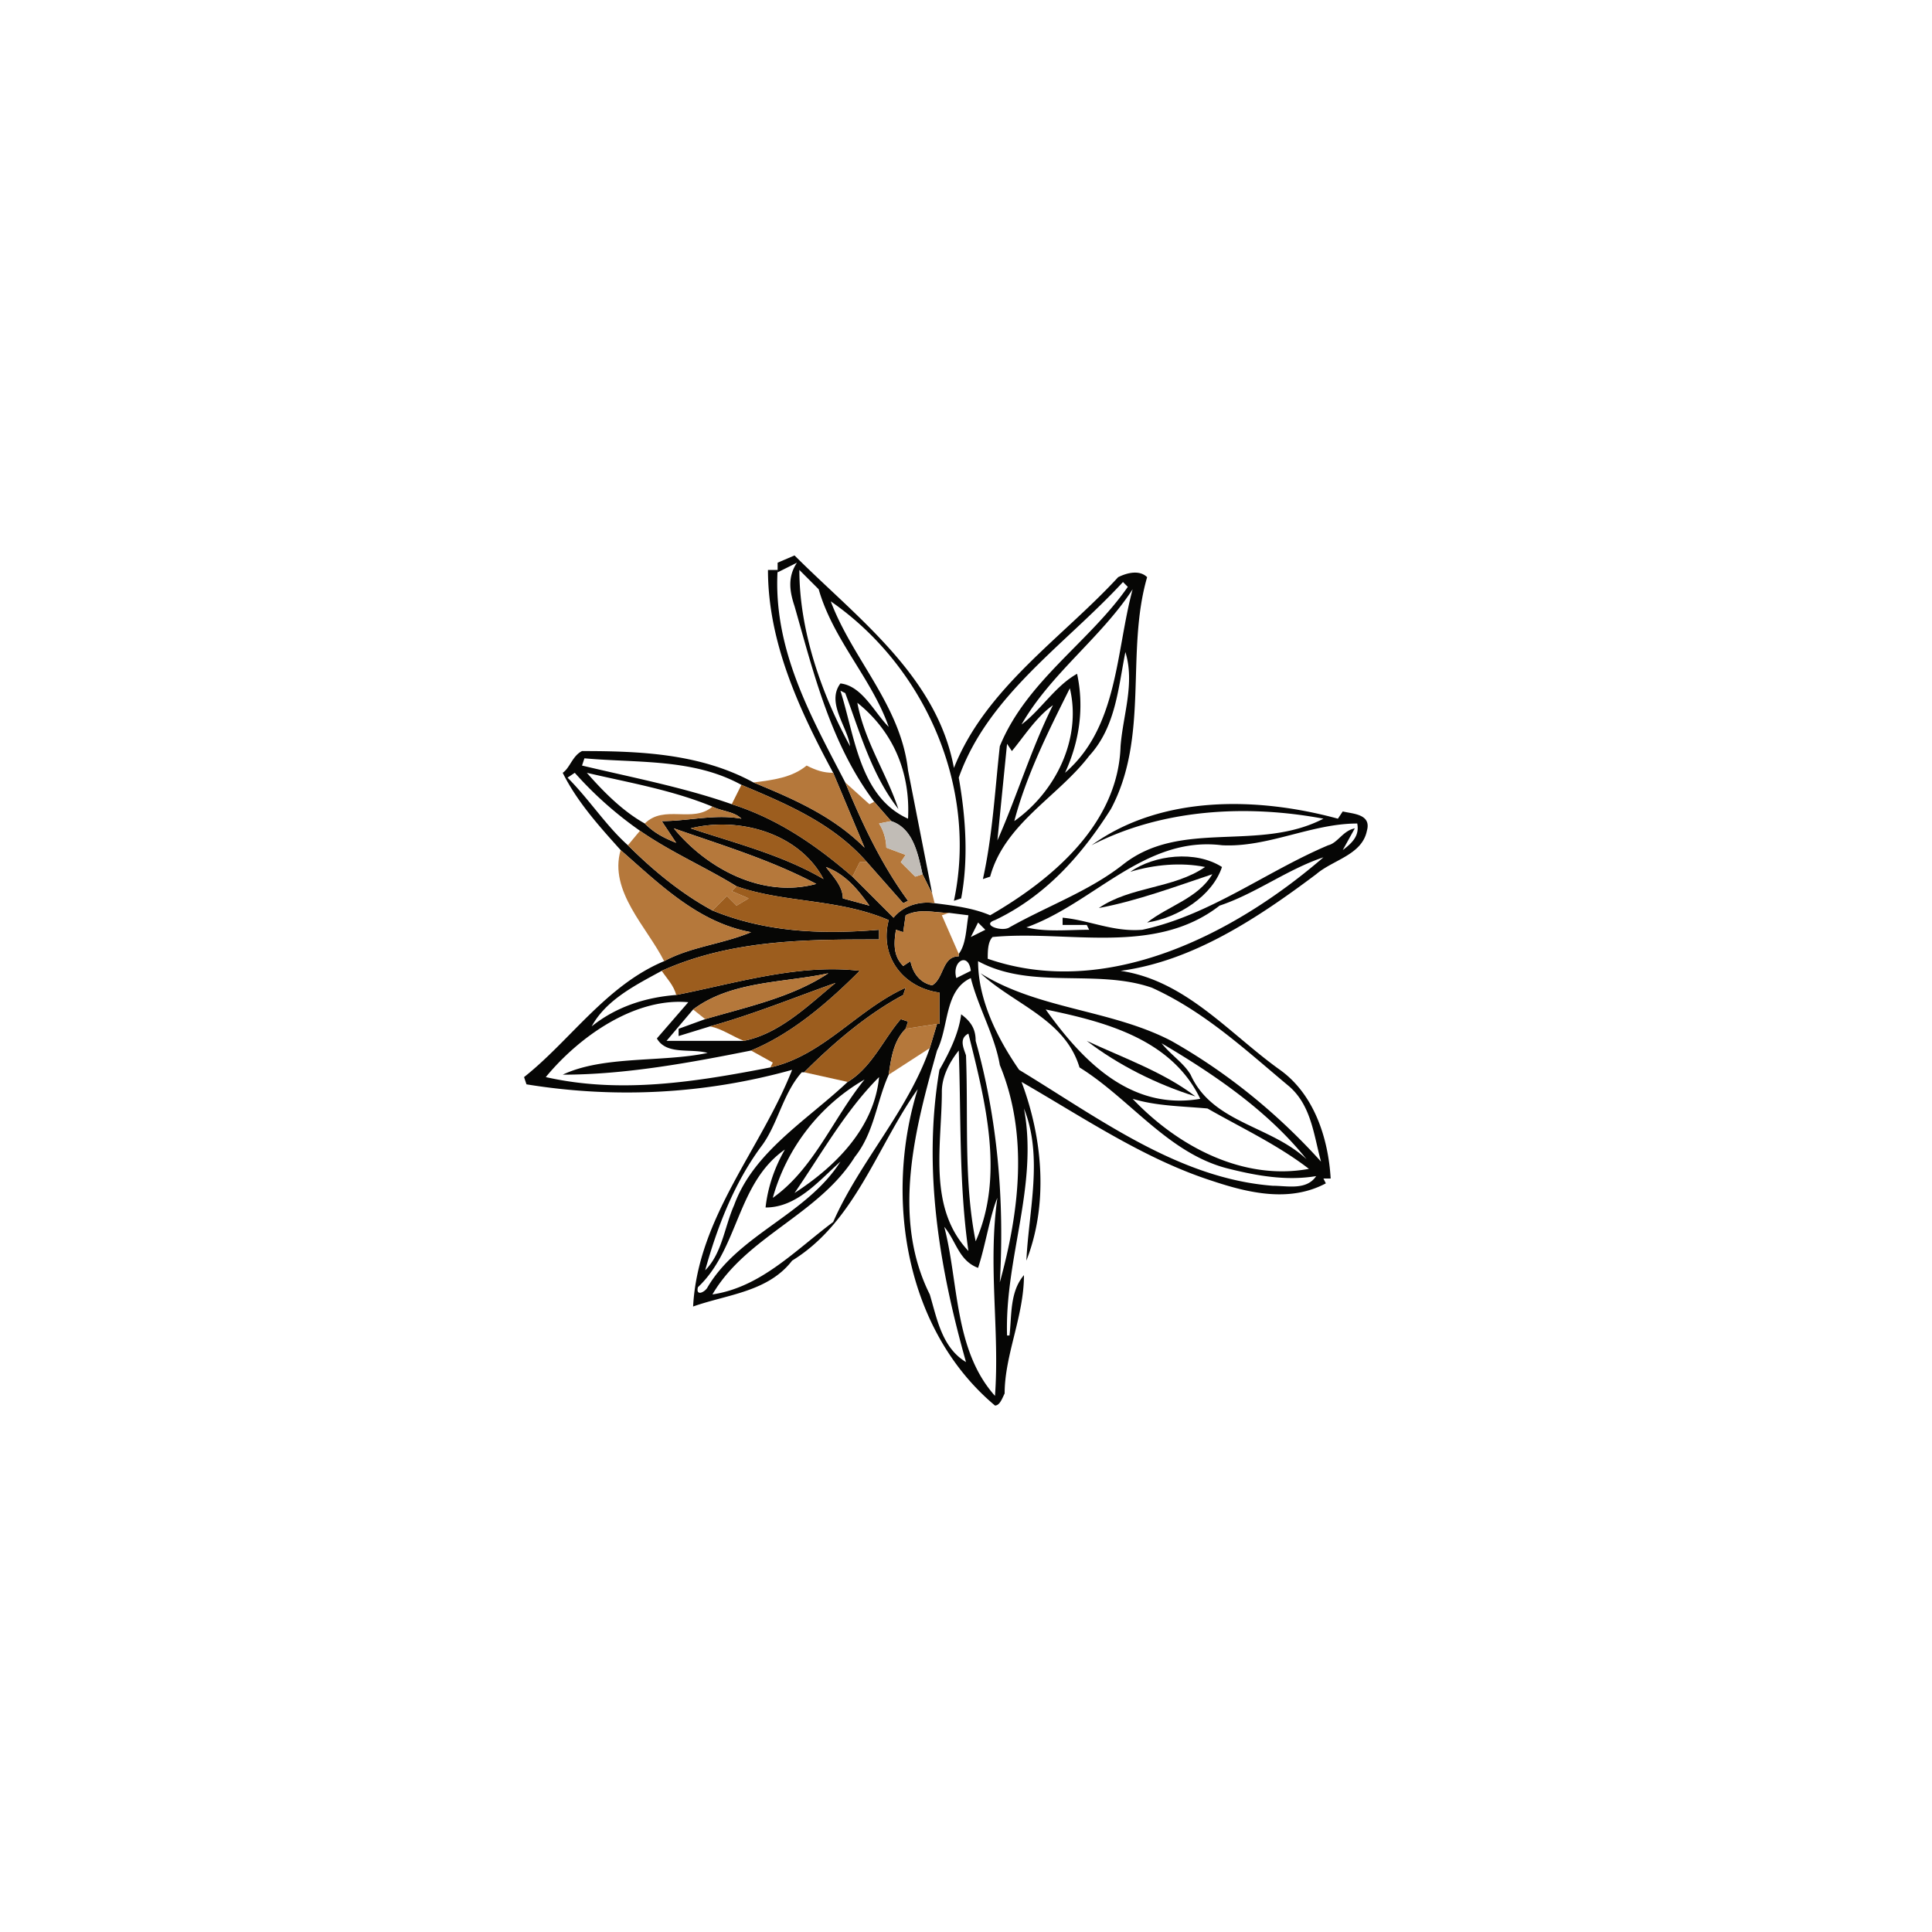 <svg width="1067" height="1067" viewBox="0 0 800 800" xmlns="http://www.w3.org/2000/svg"><g fill="#060605"><path d="M322 233l7-3c26 26 59 50 66 88 13-33 45-54 68-79 4-2 9-3 12 0-9 31 1 66-15 96-12 19-27 36-48 46-6 2 3 5 6 3 16-9 33-15 47-26 24-19 56-5 83-19-32-6-67-4-96 11 29-21 69-20 102-11l2-3c4 1 12 1 10 8-2 10-14 12-21 18-24 18-51 36-81 40 27 4 45 26 66 41 14 10 20 28 21 45h-3l1 2c-15 8-32 4-47-1-28-9-53-26-79-41 9 24 11 51 2 74 1-21 7-43-1-63 6 32-8 62-7 94h1c1-8 0-18 6-25 0 17-8 33-8 49-1 2-2 5-4 5-37-31-46-86-32-131-17 24-26 55-52 71-10 13-27 14-41 19 2-37 28-65 41-98-36 10-73 12-110 6l-1-3c19-15 34-38 58-48 11-6 24-7 36-12-22-4-38-20-54-34-9-10-18-20-24-32 3-2 4-7 8-9 24 0 49 1 71 13 17 7 33 14 46 27l-13-31c-14-26-27-54-27-84h4c-2 33 14 61 28 88 7 17 15 34 26 49l-2 1-15-17c-14-16-33-24-52-32-20-11-43-9-65-11l-1 3c21 5 42 9 62 16 19 6 35 17 50 30l17 17c4-5 11-7 17-6 8 1 16 2 23 5 26-15 53-38 54-70 1-13 6-26 2-39-3 15-4 31-15 43-13 17-35 28-41 50l-3 1c4-18 5-37 7-55 11-27 37-43 53-66l-2-2c-24 26-56 47-68 81 3 17 4 34 1 50l-3 1c10-47-12-97-51-124 9 24 29 43 32 70l10 51-4-8c-2-9-4-19-13-22l-7-8c-18-24-25-53-33-81-2-6-3-12 1-18l-8 4v-4m9 3c0 25 9 51 21 73-1-8-10-18-4-26 9 1 14 12 20 18-7-20-23-36-29-57l-8-8m92 64c8-6 14-16 23-21 3 14 1 28-5 41 22-19 21-50 28-76-13 20-34 35-46 56m-3 40c17-12 28-34 23-55-9 18-18 36-23 55m-72-54c6 19 8 44 28 53 1-19-6-36-21-48 3 16 12 29 17 44-11-14-16-32-22-48l-2-1m71 25l-2-3-4 40c8-18 14-38 23-56-7 5-12 13-17 19m-181 9l-3 2c9 9 16 20 25 28 10 10 22 20 35 27 22 9 45 10 69 8v4c-30 0-61 0-90 13-11 6-23 12-29 23 10-8 22-12 35-13 25-5 51-13 76-10-13 13-28 26-45 33-25 5-52 10-78 10 17-8 41-5 60-9-7-2-17 1-21-6l13-15c-22-2-45 14-59 31 31 7 62 2 93-4 22-5 36-24 56-33l-1 3c-15 8-29 20-41 32h-1c-8 9-10 22-17 31-11 15-18 33-23 51 7-7 8-18 12-27 8-22 30-35 47-51 10-6 15-18 22-26l3 1-1 3c-5 5-6 12-7 19-5 11-6 24-14 34-15 24-45 33-59 57 20-3 34-18 50-30 11-25 31-46 40-72l3-10h1v-13c-15-2-25-15-21-30-21-9-43-7-63-14-13-8-27-14-40-23-10-7-19-15-27-24m5 0c7 8 15 16 24 21 4 4 8 6 13 8l-6-9c11 0 22-3 33-1-3-3-8-3-12-5-17-7-35-10-52-14m43 23c18 6 38 11 55 21-10-19-35-26-55-21m220 7c-32-4-53 24-81 34 8 2 17 1 26 1l-1-2h-10v-3c11 1 21 6 33 5 28-6 51-24 77-35 4-1 6-6 11-7l-5 9c4-3 7-6 6-11-19 0-37 10-56 9m-227-7c14 17 37 29 59 23-19-10-39-16-59-23m226 32c-27 21-63 10-94 13-2 2-2 6-2 9 49 17 102-10 139-42-15 5-28 15-43 20m-163-16c3 4 7 8 7 13l11 3c-5-7-10-13-18-16m33 20l-1 7-3-1c-1 6-1 11 3 15l3-2c1 5 4 9 9 10 5-3 4-12 11-12v-1c3-4 3-10 4-16l-8-1c-6 0-12-2-18 1m27 9l6-3-3-3-3 6m-6 17l6-3c-1-8-8-4-6 3m9-7c0 16 8 32 17 45 33 20 66 45 105 48 6 0 14 2 18-4-12 2-24 0-36-3-25-6-41-29-62-42-6-20-27-26-41-39 24 15 54 15 79 28 23 13 44 30 62 50-3-11-4-23-13-31-18-15-35-31-57-41-23-8-50 1-72-11m-118 20l-11 13h32c15-3 27-15 38-24-17 6-34 13-52 18l-13 4v-3l11-4c17-5 36-9 51-19-18 4-40 3-56 15m101 17c-9 32-19 69-3 101 3 10 5 22 15 28-11-39-18-80-11-121 4-7 8-15 9-23 4 3 6 6 6 11 9 32 12 66 10 100 8-29 12-61 0-90-2-12-9-24-12-36-11 5-9 20-14 30m45-17c15 21 35 42 64 37-12-25-40-32-64-37m-33 19c1 26-1 52 4 77 12-27 4-58-3-86-4 2-2 6-1 9m81-5c4 5 9 8 12 13 9 20 33 21 48 35-16-20-38-35-60-48m-91 20c0 22-6 48 11 66-4-28-3-56-4-83-4 5-7 11-7 17m-61 42c17-11 33-27 35-48-14 14-24 32-35 48m-9 2c17-12 25-33 38-49a82 82 0 0 0-38 49m149-41c19 20 46 34 73 29-13-10-28-17-42-25-11-1-21-1-31-4m-180 78c-1 4 3 2 4 0 13-22 41-30 55-52-9 8-18 19-31 19 1-9 4-17 8-24-20 14-19 41-36 57m116-8c-8-3-9-11-14-17 6 23 4 51 21 70 2-27-3-54 1-82-3 7-5 20-8 29z"/><path d="M468 361c10-7 27-9 38-2-4 12-18 21-31 23 9-7 21-10 27-20-15 5-31 11-47 14 13-9 31-8 44-17-10-2-21-1-31 2zM450 431c15 7 32 13 45 23-16-5-32-13-45-23z"/></g><g fill="#b5783b"><path d="M334 317c4 2 7 3 11 3l13 31c-13-13-29-20-46-27 8-1 16-2 22-7z"/><path d="M350 324l10 9 2-1 7 8-5 1c2 3 3 7 3 10l8 3-2 3 6 6 3-1 4 8 1 4c-6-1-13 1-17 6l-17-17 3-6h3l15 17 2-1c-11-15-19-32-26-49zM295 334c4 2 9 2 12 5-11-2-22 1-33 1l6 9c-5-2-9-4-13-8 8-8 20 0 28-7z"/><path d="M279 343c20 7 40 13 59 23-22 6-45-6-59-23zM265 344c13 9 27 15 40 23l-2 2 7 3-5 3-4-4-6 6c-13-7-25-17-35-27l5-6z"/><path d="M257 352c16 14 32 30 54 34-12 5-25 6-36 12-7-14-23-29-18-46zM342 359c8 3 13 9 18 16l-11-3c0-5-4-9-7-13zM375 379c6-3 12-1 18-1l-3 1 7 16v1c-7 0-6 9-11 12-5-1-8-5-9-10l-3 2c-4-4-4-9-3-15l3 1 1-7zM287 418c16-12 38-11 56-15-15 10-34 14-51 19l-5-4zM375 426l13-2-3 10-17 11c1-7 2-14 7-19z"/></g><g fill="#9c5d1e"><path d="M307 325c19 8 38 16 52 32h-3l-3 6c-15-13-31-24-50-30l4-8z"/><path d="M286 343c20-5 45 2 55 21-17-10-37-15-55-21zM305 367c20 7 42 5 63 14-4 15 6 28 21 30v13h-1l-13 2 1-3-3-1c-7 8-12 20-22 26l-18-4c12-12 26-24 41-32l1-3c-20 9-34 28-56 33l1-2-9-5c17-7 32-20 45-33-25-3-51 5-76 10-1-4-4-7-6-10 29-13 60-13 90-13v-4c-24 2-47 1-69-8l6-6 4 4 5-3-7-3 2-2z"/><path d="M294 425c18-5 35-12 52-18-11 9-23 21-38 24-5-2-9-5-14-6z"/></g><path fill="#c1bcb6" d="M369 340c9 3 11 13 13 22l-3 1-6-6 2-3-8-3c0-3-1-7-3-10l5-1z"/></svg>